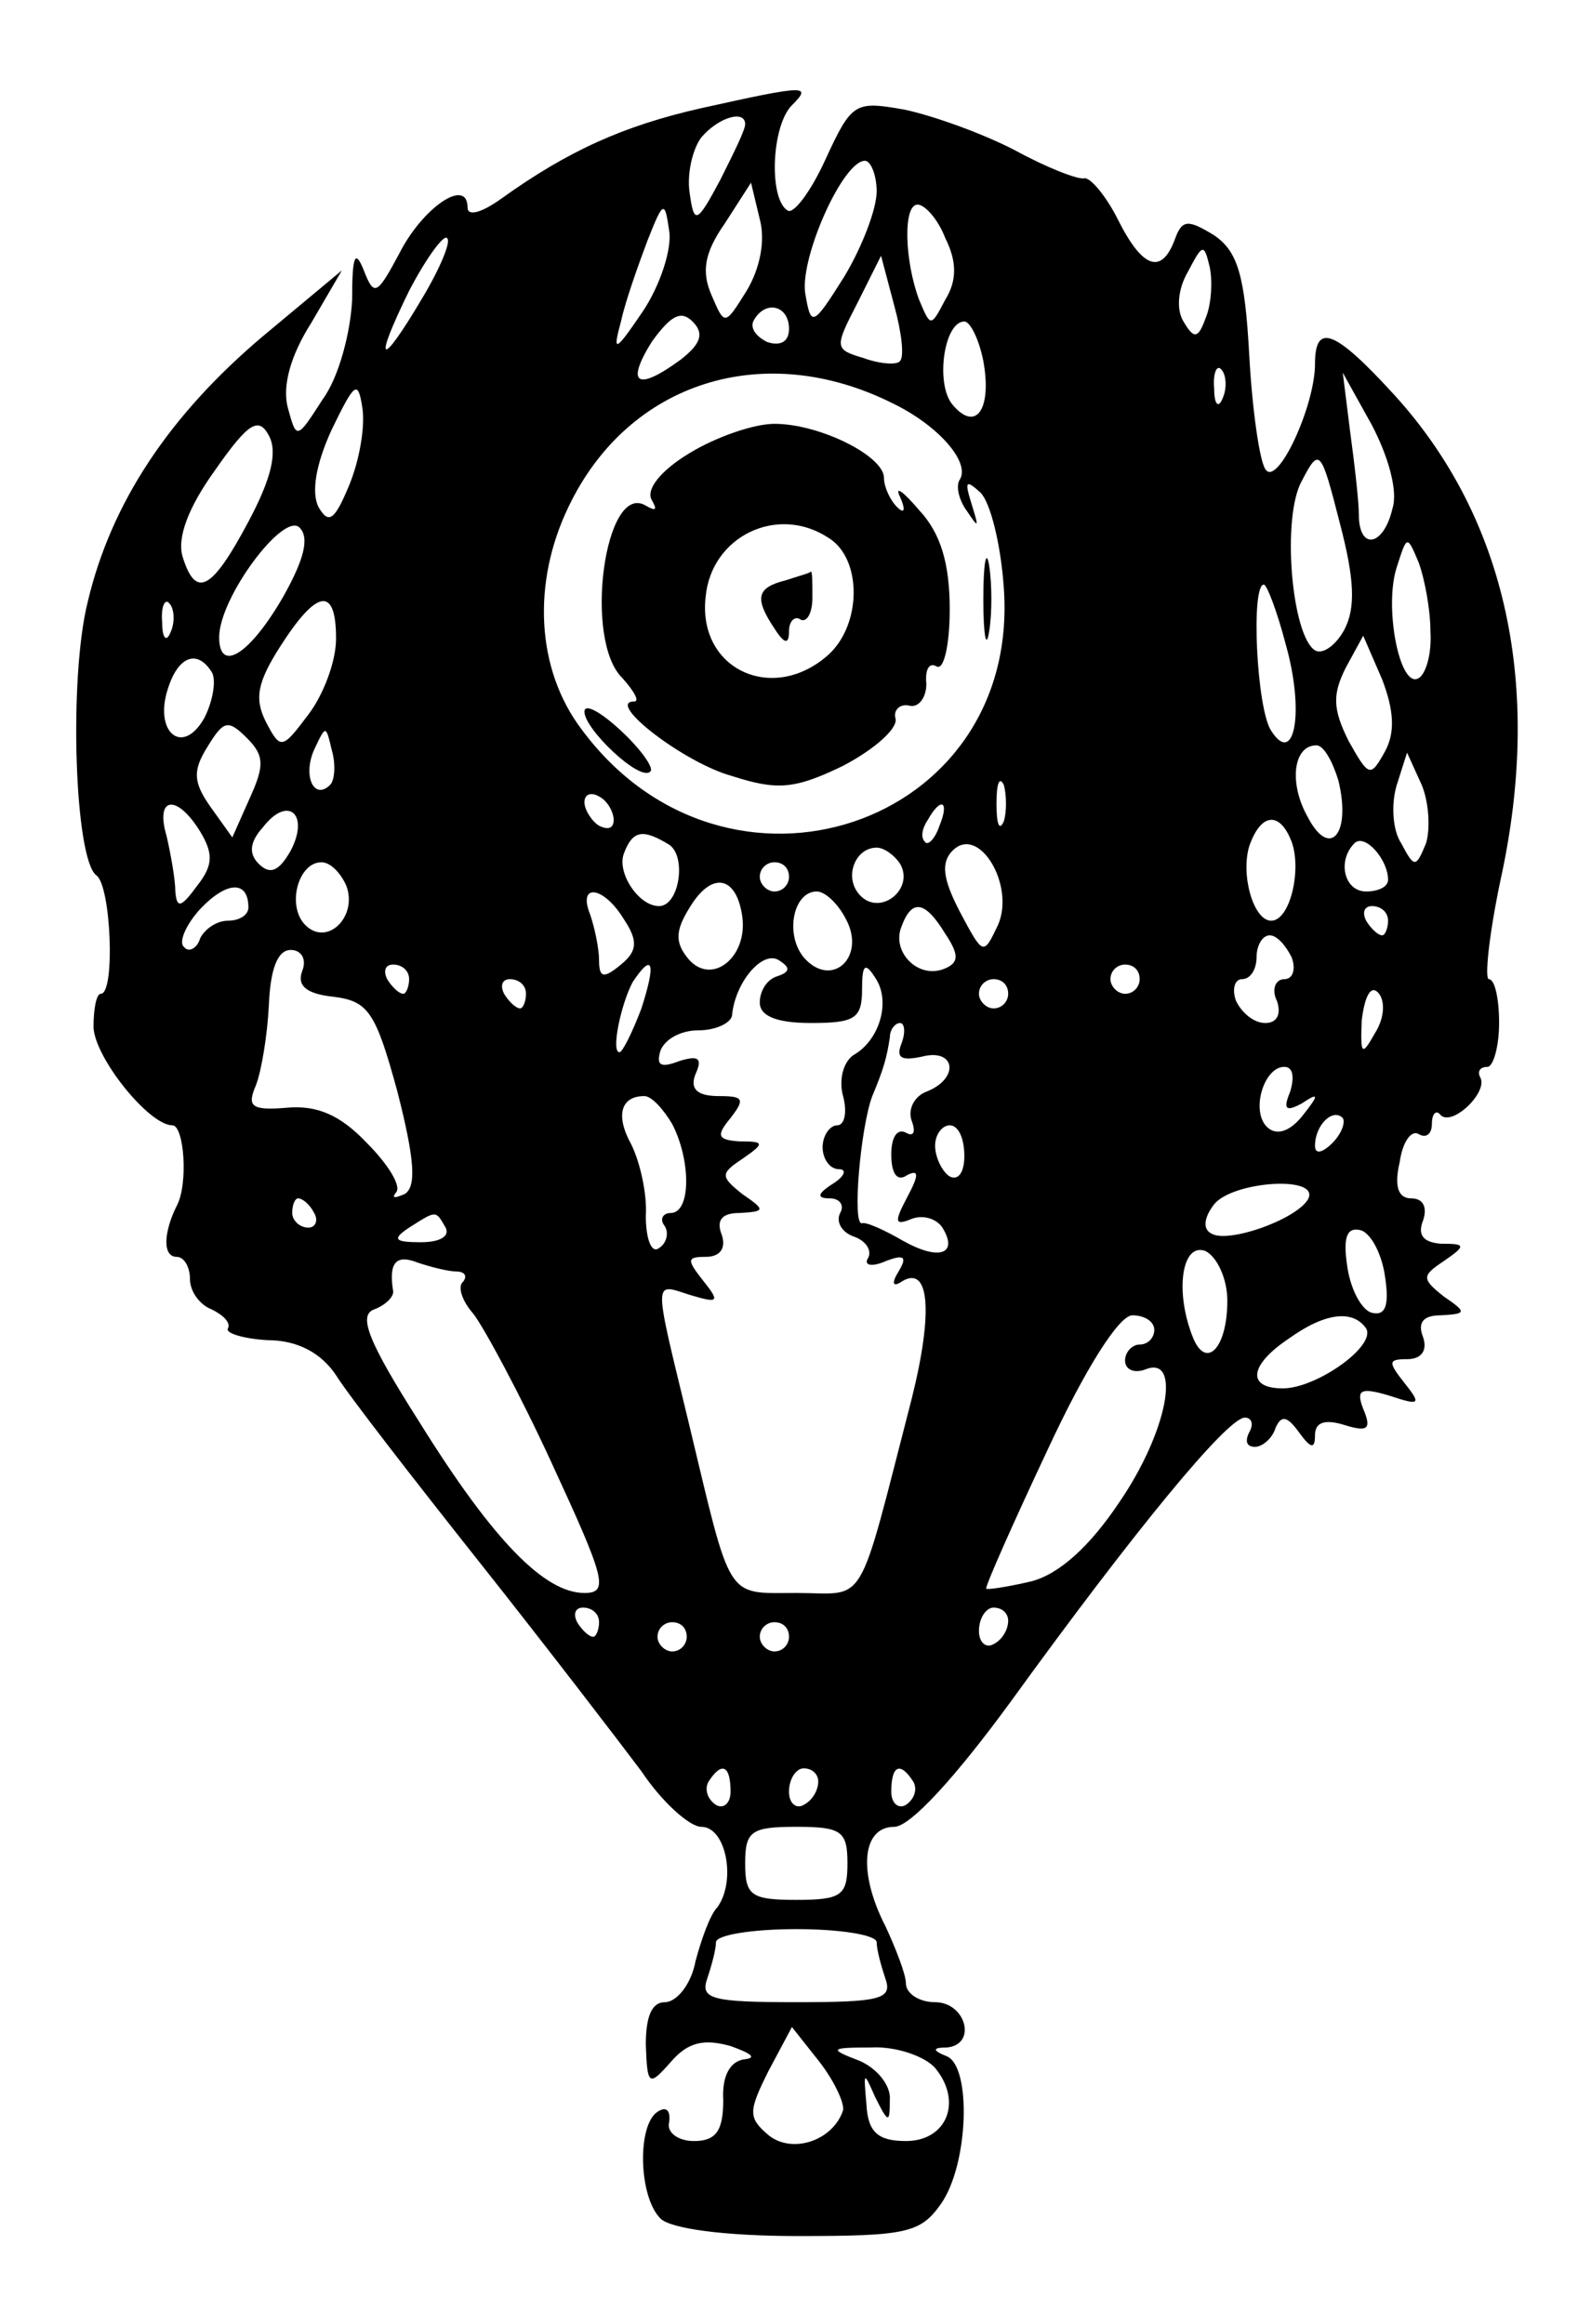 <?xml version="1.0" standalone="no"?>
<!DOCTYPE svg PUBLIC "-//W3C//DTD SVG 20010904//EN"
 "http://www.w3.org/TR/2001/REC-SVG-20010904/DTD/svg10.dtd">
<svg version="1.0" xmlns="http://www.w3.org/2000/svg"
 width="108pt" height="159pt" viewBox="0 0 108 159"
 preserveAspectRatio="xMidYMid meet">

<g transform="translate(0,159) scale(0.1,-0.1)"
fill="#000000" stroke="none">
<path d="M480 1516 c-53 -12 -91 -29 -137 -62 -14 -10 -23 -12 -23 -6 0 21
-31 0 -47 -32 -15 -28 -17 -29 -24 -11 -6 15 -8 10 -8 -20 -1 -22 -9 -53 -20
-68 -18 -28 -18 -28 -24 -6 -4 15 2 36 16 58 l21 36 -54 -45 c-64 -54 -104
-114 -120 -182 -13 -52 -9 -176 6 -187 10 -7 13 -81 3 -81 -3 0 -5 -10 -5 -23
1 -21 38 -67 54 -67 8 0 11 -40 3 -55 -9 -18 -10 -35 0 -35 5 0 9 -7 9 -15 0
-9 7 -18 15 -21 8 -4 13 -9 11 -13 -2 -3 10 -7 27 -8 21 0 37 -9 47 -24 8 -13
53 -71 99 -129 46 -58 95 -122 110 -142 14 -21 33 -38 41 -38 17 0 24 -37 11
-55 -5 -5 -11 -22 -15 -37 -3 -16 -13 -28 -21 -28 -9 0 -13 -10 -13 -29 1 -28
2 -29 17 -12 12 14 23 16 41 11 14 -5 18 -8 10 -9 -10 -1 -16 -11 -15 -28 0
-21 -5 -28 -20 -28 -11 0 -19 6 -17 13 1 8 -2 11 -8 7 -14 -9 -13 -58 2 -73 7
-7 44 -12 94 -12 74 0 84 2 98 22 19 27 21 94 4 101 -10 4 -10 6 0 6 21 2 13
31 -8 31 -11 0 -20 6 -20 13 0 6 -7 24 -14 39 -19 37 -16 68 6 68 11 0 42 34
80 86 84 116 148 194 160 194 5 0 6 -5 3 -10 -3 -6 -2 -10 4 -10 5 0 12 6 14
13 4 9 8 8 16 -3 8 -11 11 -12 11 -2 0 9 7 11 20 7 16 -5 19 -3 13 11 -5 13
-2 15 18 9 21 -7 22 -6 10 9 -11 14 -11 16 2 16 10 0 14 6 11 15 -4 10 0 15
12 15 18 1 18 2 2 13 -15 12 -15 14 0 24 16 11 15 12 -2 12 -12 1 -16 6 -12
16 3 9 0 15 -8 15 -9 0 -12 8 -8 25 2 14 8 22 13 19 5 -3 9 0 9 7 0 7 3 10 6
6 8 -8 33 16 27 26 -2 4 0 7 5 7 4 0 8 14 8 30 0 17 -3 30 -7 30 -3 0 0 30 8
68 29 132 4 247 -72 331 -41 45 -55 51 -55 22 0 -29 -26 -85 -34 -72 -4 6 -9
41 -11 78 -3 55 -8 71 -24 82 -18 11 -22 11 -27 -3 -9 -24 -22 -20 -39 14 -8
16 -19 29 -23 28 -4 -1 -25 7 -47 19 -23 12 -57 24 -76 28 -34 6 -36 5 -54
-34 -10 -22 -22 -38 -26 -35 -13 8 -11 58 3 72 14 14 10 14 -62 -2z m30 -11
c0 -4 -8 -20 -17 -38 -16 -30 -18 -31 -21 -9 -2 13 2 30 8 38 12 14 30 19 30
9z m90 -46 c0 -12 -10 -38 -22 -58 -22 -35 -23 -35 -27 -11 -3 25 26 90 41 90
4 0 8 -10 8 -21z m-89 -68 c-15 -24 -15 -24 -24 -3 -7 16 -5 29 9 49 l18 28 6
-25 c4 -15 0 -34 -9 -49z m-71 -14 c-19 -28 -21 -29 -15 -7 3 14 12 39 18 55
11 28 12 28 15 7 2 -12 -6 -37 -18 -55z m207 50 c8 -16 8 -29 0 -42 -10 -19
-10 -19 -18 0 -10 27 -11 65 -1 65 5 0 14 -10 19 -23z m-358 -41 c-29 -49 -34
-46 -9 5 12 23 24 39 26 36 3 -2 -5 -21 -17 -41z m536 -14 c-5 -14 -8 -14 -15
-2 -5 8 -4 22 3 34 10 19 11 20 15 3 2 -10 1 -26 -3 -35z m-209 -29 c-2 -3
-14 -2 -25 2 -20 6 -20 7 -4 38 l16 32 9 -34 c5 -18 7 -35 4 -38z m-150 1
c-30 -22 -38 -17 -20 12 13 18 20 22 28 14 8 -8 6 -15 -8 -26z m74 21 c0 -9
-6 -12 -15 -9 -8 4 -12 10 -9 15 8 14 24 10 24 -6z m133 -22 c6 -33 -5 -49
-21 -30 -12 14 -6 57 8 57 4 0 10 -12 13 -27z m-62 -29 c31 -15 53 -40 46 -52
-3 -4 -1 -14 5 -22 8 -12 8 -11 3 5 -5 16 -4 17 6 8 7 -7 14 -36 16 -65 12
-164 -190 -231 -289 -97 -31 41 -34 100 -9 152 41 86 134 115 222 71z m226 4
c-3 -8 -6 -5 -6 6 -1 11 2 17 5 13 3 -3 4 -12 1 -19z m-598 -60 c-10 -24 -14
-27 -21 -15 -5 10 -2 29 9 53 16 33 18 34 21 15 2 -13 -2 -36 -9 -53z m714
-16 c-6 -26 -23 -29 -23 -4 0 9 -3 35 -6 57 l-5 40 20 -36 c11 -21 18 -45 14
-57z m-783 -9 c-25 -47 -36 -53 -45 -24 -4 13 4 34 22 59 23 33 30 37 37 24 6
-11 2 -29 -14 -59z m750 -74 c-6 -11 -15 -17 -20 -14 -16 10 -23 91 -9 116 12
23 13 22 26 -29 10 -38 11 -58 3 -73z m-726 23 c-23 -40 -44 -53 -44 -28 0 27
44 86 55 75 7 -7 3 -22 -11 -47z m785 -24 c1 -15 -3 -29 -8 -32 -13 -8 -24 49
-15 76 7 22 7 22 15 3 4 -11 8 -32 8 -47z m-99 -9 c13 -46 6 -84 -10 -59 -10
15 -14 100 -5 100 2 0 9 -18 15 -41z m-763 9 c-3 -8 -6 -5 -6 6 -1 11 2 17 5
13 3 -3 4 -12 1 -19z m113 -5 c0 -16 -9 -39 -19 -52 -18 -24 -19 -24 -29 -5
-8 16 -6 27 10 52 25 39 38 41 38 5z m718 -77 c-10 -18 -11 -18 -25 7 -11 22
-11 32 -2 50 l12 22 13 -30 c8 -21 9 -36 2 -49z m-803 54 c3 -5 1 -19 -5 -31
-15 -27 -35 -10 -25 20 7 22 20 27 30 11z m26 -86 l-12 -27 -15 21 c-12 17
-12 25 -2 41 11 18 14 19 27 6 12 -12 12 -19 2 -41z m55 9 c-11 -11 -19 6 -11
24 8 17 8 17 12 0 3 -10 2 -21 -1 -24z m690 3 c9 -37 -6 -54 -21 -25 -13 23
-10 49 6 49 5 0 11 -11 15 -24z m60 -43 c-7 -17 -8 -17 -17 0 -6 9 -7 27 -3
40 l7 22 10 -22 c5 -12 6 -30 3 -40z m-289 15 c-3 -7 -5 -2 -5 12 0 14 2 19 5
13 2 -7 2 -19 0 -25z m-267 1 c0 -6 -4 -7 -10 -4 -5 3 -10 11 -10 16 0 6 5 7
10 4 6 -3 10 -11 10 -16z m-283 -8 c9 -15 9 -23 -2 -37 -11 -15 -14 -16 -15
-4 0 8 -3 25 -6 38 -8 27 7 29 23 3z m62 -13 c-8 -14 -14 -17 -22 -9 -7 7 -6
15 3 25 17 22 32 9 19 -16z m444 17 c-3 -9 -8 -14 -10 -11 -3 3 -2 9 2 15 9
16 15 13 8 -4z m241 -11 c7 -19 -1 -54 -14 -54 -12 0 -21 31 -15 51 8 23 21
24 29 3z m-426 -2 c12 -8 7 -42 -7 -42 -14 0 -29 23 -24 36 6 16 13 17 31 6z
m225 -55 c-10 -21 -10 -21 -26 9 -12 23 -13 34 -5 42 18 18 43 -24 31 -51z
m267 31 c0 -5 -7 -8 -15 -8 -15 0 -20 21 -8 33 7 7 23 -11 23 -25z m-334 11
c10 -17 -13 -36 -27 -22 -12 12 -4 33 11 33 5 0 12 -5 16 -11z m-379 -15 c8
-21 -13 -42 -28 -27 -13 13 -5 43 11 43 6 0 13 -7 17 -16z m303 6 c0 -5 -4
-10 -10 -10 -5 0 -10 5 -10 10 0 6 5 10 10 10 6 0 10 -4 10 -10z m-370 -21 c0
-5 -6 -9 -14 -9 -8 0 -16 -6 -19 -12 -2 -7 -8 -10 -11 -6 -4 3 1 15 11 26 18
19 33 20 33 1z m338 -6 c4 -28 -21 -48 -37 -29 -9 11 -9 19 1 35 15 25 32 22
36 -6z m-81 -2 c10 -15 9 -22 -2 -31 -12 -10 -15 -9 -15 3 0 8 -3 22 -6 31 -9
22 9 20 23 -3z m152 0 c14 -26 -10 -48 -29 -26 -13 16 -7 45 9 45 6 0 15 -9
20 -19z m68 -10 c10 -15 9 -20 -1 -24 -18 -7 -36 12 -29 29 7 19 16 18 30 -5z
m303 9 c0 -5 -2 -10 -4 -10 -3 0 -8 5 -11 10 -3 6 -1 10 4 10 6 0 11 -4 11
-10z m-66 -25 c3 -8 1 -15 -5 -15 -6 0 -9 -7 -5 -15 3 -9 0 -15 -8 -15 -8 0
-16 7 -20 15 -3 8 -1 15 4 15 6 0 10 7 10 15 0 8 4 15 9 15 5 0 11 -7 15 -15z
m-677 -9 c-4 -10 2 -16 21 -18 24 -3 29 -10 44 -65 12 -47 13 -65 5 -70 -7 -3
-9 -3 -6 1 4 4 -5 19 -20 34 -18 19 -34 26 -55 24 -24 -2 -27 1 -21 15 4 10 8
35 9 55 1 25 6 38 15 38 7 0 11 -6 8 -14z m325 -4 c-7 -2 -12 -10 -12 -18 0
-9 11 -14 35 -14 30 0 35 3 35 23 0 17 2 19 9 8 11 -16 3 -43 -15 -53 -7 -5
-10 -17 -7 -28 3 -11 1 -20 -4 -20 -5 0 -10 -7 -10 -15 0 -8 5 -15 11 -15 6 0
4 -5 -4 -10 -11 -7 -11 -10 -2 -10 7 0 10 -5 7 -10 -3 -6 1 -13 9 -16 9 -3 13
-10 10 -15 -3 -5 3 -6 12 -2 13 5 15 3 9 -7 -5 -8 -4 -11 2 -7 19 12 22 -20 7
-80 -38 -147 -30 -133 -79 -133 -49 0 -44 -7 -74 118 -24 99 -24 94 1 86 20
-6 21 -5 9 10 -11 14 -11 16 2 16 10 0 14 6 11 15 -4 10 0 15 12 15 18 1 18 2
2 13 -15 12 -15 14 0 24 16 11 15 12 -2 12 -15 1 -16 4 -6 16 10 13 9 15 -8
15 -15 0 -20 5 -16 15 5 11 2 13 -11 9 -13 -5 -16 -3 -13 7 3 8 14 14 26 14
12 0 22 5 23 10 2 23 21 45 32 38 8 -5 8 -8 -1 -11z m-252 -2 c0 -5 -2 -10 -4
-10 -3 0 -8 5 -11 10 -3 6 -1 10 4 10 6 0 11 -4 11 -10z m159 -20 c-6 -16 -13
-30 -15 -30 -6 0 1 33 9 48 14 21 16 13 6 -18z m341 20 c0 -5 -4 -10 -10 -10
-5 0 -10 5 -10 10 0 6 5 10 10 10 6 0 10 -4 10 -10z m-420 -10 c0 -5 -2 -10
-4 -10 -3 0 -8 5 -11 10 -3 6 -1 10 4 10 6 0 11 -4 11 -10z m330 0 c0 -5 -4
-10 -10 -10 -5 0 -10 5 -10 10 0 6 5 10 10 10 6 0 10 -4 10 -10z m251 -27 c-9
-16 -10 -15 -9 9 2 16 6 24 11 19 5 -5 5 -17 -2 -28z m-324 -7 c-4 -10 0 -12
14 -9 23 6 26 -15 3 -24 -8 -3 -13 -12 -10 -20 3 -8 1 -11 -4 -8 -6 3 -10 -3
-10 -15 0 -13 4 -19 11 -14 8 4 8 0 0 -15 -9 -17 -9 -20 3 -15 8 3 17 0 21 -6
11 -18 -2 -23 -27 -9 -12 7 -25 13 -28 12 -7 -2 -1 66 7 87 8 19 10 27 12 40
0 6 4 10 7 10 3 0 4 -6 1 -14z m266 -33 c-5 -12 -3 -14 8 -8 12 8 12 6 0 -9
-9 -11 -18 -13 -24 -7 -11 11 -2 41 12 41 6 0 7 -7 4 -17z m-423 -22 c13 -25
13 -61 -1 -61 -5 0 -8 -4 -4 -9 3 -5 1 -12 -4 -15 -5 -4 -9 6 -9 22 1 15 -4
37 -10 49 -11 20 -7 33 9 33 5 0 13 -9 19 -19z m452 -13 c-7 -7 -12 -8 -12 -2
0 14 12 26 19 19 2 -3 -1 -11 -7 -17z m-252 -9 c0 -11 -4 -17 -10 -14 -5 3
-10 13 -10 21 0 8 5 14 10 14 6 0 10 -9 10 -21z m235 -30 c-9 -14 -55 -30 -66
-23 -6 3 -5 11 2 20 13 16 74 20 64 3z m-680 -9 c3 -5 1 -10 -4 -10 -6 0 -11
5 -11 10 0 6 2 10 4 10 3 0 8 -4 11 -10z m90 -10 c3 -6 -4 -10 -17 -10 -18 0
-20 2 -8 10 19 12 18 12 25 0z m643 -34 c3 -20 0 -27 -10 -24 -7 3 -14 17 -16
32 -3 20 0 27 10 24 7 -3 14 -17 16 -32z m-108 -16 c0 -33 -15 -48 -24 -24
-12 31 -7 64 9 58 8 -4 15 -19 15 -34z m-528 20 c6 0 8 -3 5 -7 -4 -3 -1 -13
7 -22 7 -9 32 -55 54 -103 36 -78 39 -88 22 -88 -27 0 -62 35 -113 117 -35 55
-42 73 -31 77 8 3 14 9 13 13 -3 19 2 25 17 19 9 -3 21 -6 26 -6z m478 -40 c0
-5 -4 -10 -10 -10 -5 0 -10 -5 -10 -11 0 -6 6 -9 14 -6 25 10 15 -43 -18 -91
-20 -30 -41 -49 -60 -54 -17 -4 -31 -6 -31 -5 -1 1 18 44 42 95 26 56 49 92
58 92 8 0 15 -4 15 -10z m145 1 c7 -12 -34 -41 -57 -41 -25 0 -23 16 4 34 25
18 44 20 53 7z m-525 -201 c0 -5 -2 -10 -4 -10 -3 0 -8 5 -11 10 -3 6 -1 10 4
10 6 0 11 -4 11 -10z m280 1 c0 -6 -4 -13 -10 -16 -5 -3 -10 1 -10 9 0 9 5 16
10 16 6 0 10 -4 10 -9z m-220 -11 c0 -5 -4 -10 -10 -10 -5 0 -10 5 -10 10 0 6
5 10 10 10 6 0 10 -4 10 -10z m70 0 c0 -5 -4 -10 -10 -10 -5 0 -10 5 -10 10 0
6 5 10 10 10 6 0 10 -4 10 -10z m-40 -106 c0 -8 -5 -12 -10 -9 -6 4 -8 11 -5
16 9 14 15 11 15 -7z m60 7 c0 -6 -4 -13 -10 -16 -5 -3 -10 1 -10 9 0 9 5 16
10 16 6 0 10 -4 10 -9z m65 0 c3 -5 1 -12 -5 -16 -5 -3 -10 1 -10 9 0 18 6 21
15 7z m-45 -56 c0 -22 -4 -25 -35 -25 -31 0 -35 3 -35 25 0 22 4 25 35 25 31
0 35 -3 35 -25z m20 -54 c0 -5 3 -16 6 -25 5 -14 -4 -16 -61 -16 -57 0 -66 2
-61 16 3 9 6 20 6 25 0 5 25 9 55 9 30 0 55 -4 55 -9z m-23 -115 c-7 -21 -35
-30 -51 -17 -14 12 -14 16 0 44 l16 30 19 -24 c10 -13 17 -28 16 -33z m63 29
c19 -23 8 -50 -20 -50 -19 0 -26 6 -27 25 -2 23 -2 23 6 5 9 -18 10 -18 10 -2
1 10 -9 22 -21 27 -21 8 -20 9 8 9 17 1 37 -6 44 -14z"/>
<path d="M472 1280 c-20 -12 -30 -25 -26 -32 4 -7 3 -8 -4 -4 -28 17 -43 -92
-16 -118 8 -9 12 -16 8 -16 -20 0 34 -42 67 -51 31 -10 43 -9 76 7 21 11 37
25 36 32 -2 6 3 11 10 9 6 -1 11 6 11 15 -1 10 2 15 7 12 5 -3 9 15 9 39 0 31
-6 52 -21 68 -11 13 -17 17 -13 9 4 -9 3 -12 -2 -7 -5 5 -9 14 -9 20 0 15 -44
37 -75 37 -14 0 -40 -9 -58 -20z m95 -58 c23 -14 23 -59 0 -80 -38 -34 -90
-10 -84 40 4 41 49 63 84 40z"/>
<path d="M538 1193 c-20 -5 -22 -12 -8 -33 7 -11 10 -11 10 -2 0 7 4 11 8 8 4
-2 8 4 8 15 0 10 0 18 -1 18 0 -1 -8 -3 -17 -6z"/>
<path d="M673 1180 c0 -25 2 -35 4 -22 2 12 2 32 0 45 -2 12 -4 2 -4 -23z"/>
<path d="M400 1103 c0 -12 38 -48 45 -41 3 2 -6 15 -20 28 -14 13 -25 19 -25
13z"/>
</g>
</svg>
